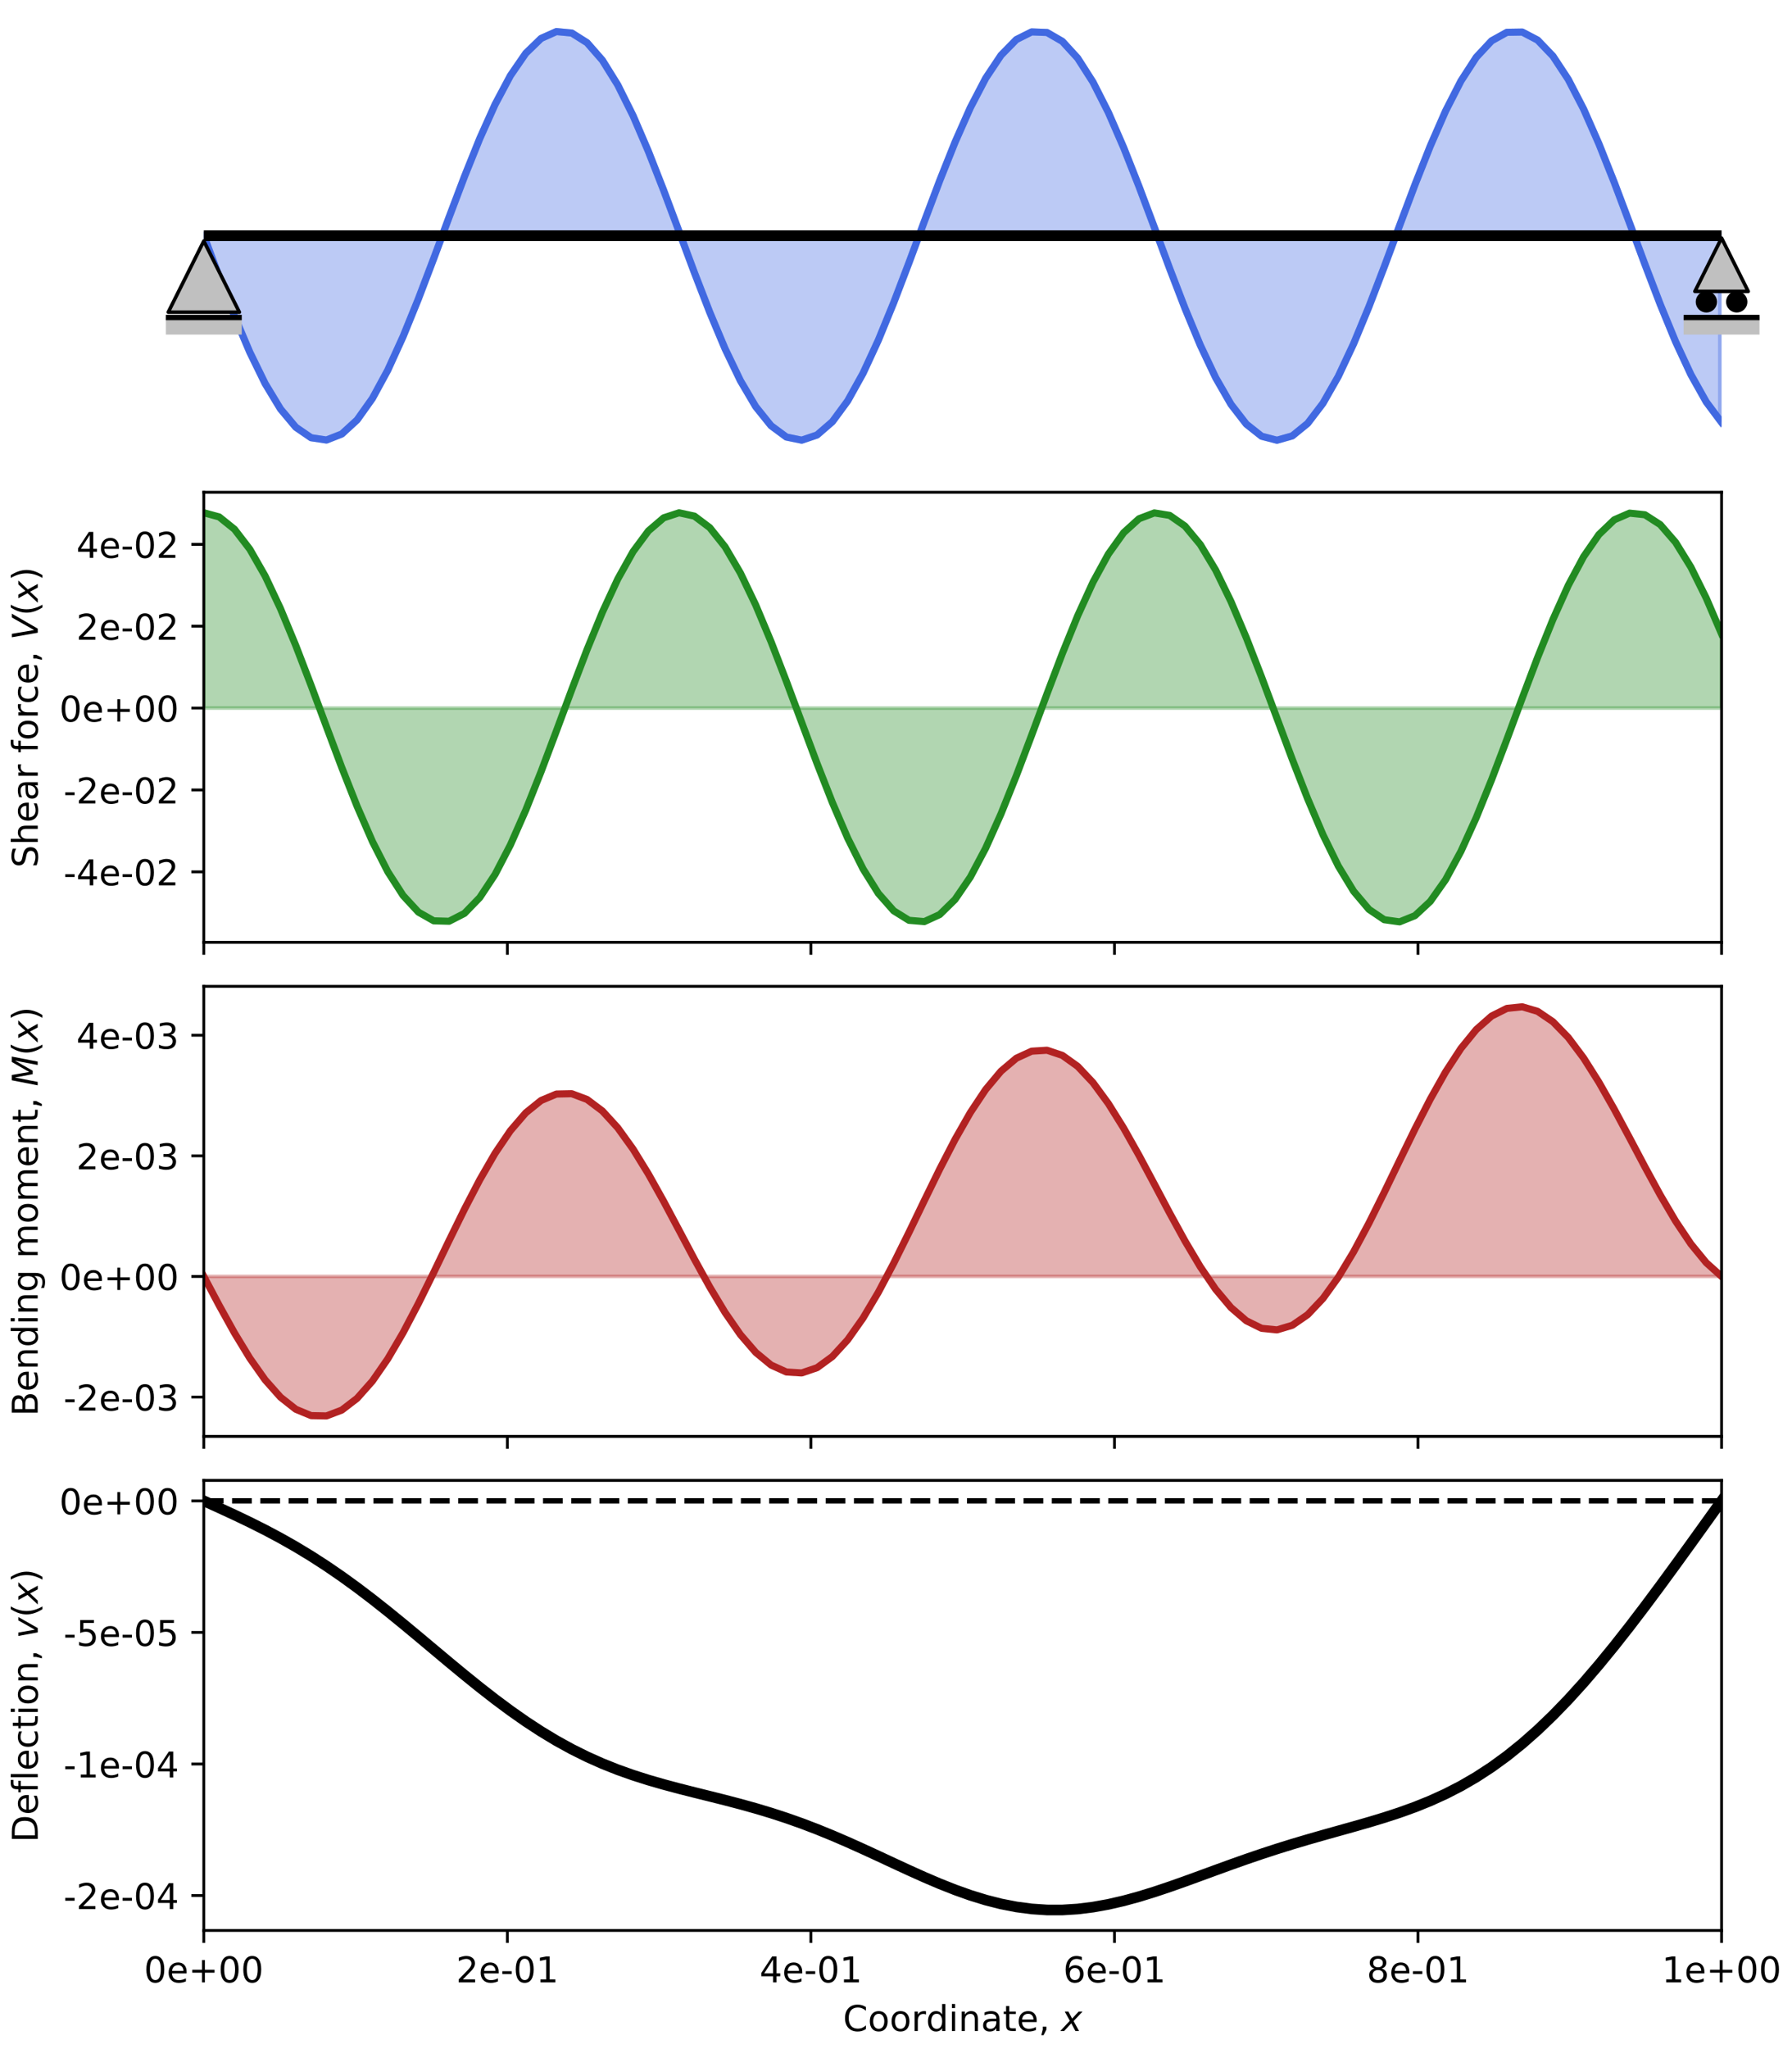 <?xml version="1.0" encoding="utf-8" standalone="no"?>
<!DOCTYPE svg PUBLIC "-//W3C//DTD SVG 1.1//EN"
  "http://www.w3.org/Graphics/SVG/1.1/DTD/svg11.dtd">
<!-- Created with matplotlib (https://matplotlib.org/) -->
<svg height="576pt" version="1.1" viewBox="0 0 504 576" width="504pt" xmlns="http://www.w3.org/2000/svg" xmlns:xlink="http://www.w3.org/1999/xlink">
 <defs>
  <style type="text/css">
*{stroke-linecap:butt;stroke-linejoin:round;}
  </style>
 </defs>
 <g id="figure_1">
  <g id="patch_1">
   <path d="M 0 576 
L 504 576 
L 504 0 
L 0 0 
z
" style="fill:#ffffff;"/>
  </g>
  <g id="axes_1">
   <g id="PolyCollection_1">
    <defs>
     <path d="M 57.321 -509.75 
L 57.321 -509.75 
L 61.632 -498.212 
L 65.944 -487.144 
L 70.256 -476.995 
L 74.568 -468.179 
L 78.88 -461.053 
L 83.191 -455.908 
L 87.503 -452.953 
L 91.815 -452.308 
L 96.127 -453.999 
L 100.439 -457.958 
L 104.75 -464.024 
L 109.062 -471.949 
L 113.374 -481.412 
L 117.686 -492.027 
L 121.998 -503.363 
L 126.309 -514.959 
L 130.621 -526.343 
L 134.933 -537.053 
L 139.245 -546.651 
L 143.557 -554.749 
L 147.869 -561.016 
L 152.18 -565.198 
L 156.492 -567.125 
L 160.804 -566.719 
L 165.116 -563.995 
L 169.428 -559.064 
L 173.739 -552.128 
L 178.051 -543.469 
L 182.363 -533.437 
L 186.675 -522.443 
L 190.987 -510.932 
L 195.298 -499.373 
L 199.61 -488.236 
L 203.922 -477.974 
L 208.234 -469.004 
L 212.546 -461.692 
L 216.857 -456.334 
L 221.169 -453.149 
L 225.481 -452.266 
L 229.793 -453.722 
L 234.105 -457.456 
L 238.417 -463.317 
L 242.728 -471.066 
L 247.04 -480.389 
L 251.352 -490.907 
L 255.664 -502.19 
L 259.976 -513.781 
L 264.287 -525.208 
L 268.599 -536.007 
L 272.911 -545.737 
L 277.223 -554.003 
L 281.535 -560.47 
L 285.846 -564.874 
L 290.158 -567.035 
L 294.47 -566.867 
L 298.782 -564.375 
L 303.094 -559.662 
L 307.405 -552.918 
L 311.717 -544.419 
L 316.029 -534.509 
L 320.341 -523.593 
L 324.653 -512.113 
L 328.964 -500.537 
L 333.276 -489.336 
L 337.588 -478.966 
L 341.9 -469.847 
L 346.212 -462.351 
L 350.524 -456.783 
L 354.835 -453.37 
L 359.147 -452.249 
L 363.459 -453.468 
L 367.771 -456.975 
L 372.083 -462.629 
L 376.394 -470.2 
L 380.706 -479.379 
L 385.018 -489.794 
L 389.33 -501.02 
L 393.642 -512.601 
L 397.953 -524.066 
L 402.265 -534.949 
L 406.577 -544.807 
L 410.889 -553.239 
L 415.201 -559.903 
L 419.512 -564.526 
L 423.824 -566.921 
L 428.136 -566.991 
L 432.448 -564.733 
L 436.76 -560.238 
L 441.072 -553.69 
L 445.383 -545.355 
L 449.695 -535.571 
L 454.007 -524.737 
L 458.319 -513.294 
L 462.631 -501.706 
L 466.942 -490.446 
L 471.254 -479.97 
L 475.566 -470.706 
L 479.878 -463.03 
L 484.19 -457.255 
L 484.19 -509.75 
L 484.19 -509.75 
L 479.878 -509.75 
L 475.566 -509.75 
L 471.254 -509.75 
L 466.942 -509.75 
L 462.631 -509.75 
L 458.319 -509.75 
L 454.007 -509.75 
L 449.695 -509.75 
L 445.383 -509.75 
L 441.072 -509.75 
L 436.76 -509.75 
L 432.448 -509.75 
L 428.136 -509.75 
L 423.824 -509.75 
L 419.512 -509.75 
L 415.201 -509.75 
L 410.889 -509.75 
L 406.577 -509.75 
L 402.265 -509.75 
L 397.953 -509.75 
L 393.642 -509.75 
L 389.33 -509.75 
L 385.018 -509.75 
L 380.706 -509.75 
L 376.394 -509.75 
L 372.083 -509.75 
L 367.771 -509.75 
L 363.459 -509.75 
L 359.147 -509.75 
L 354.835 -509.75 
L 350.524 -509.75 
L 346.212 -509.75 
L 341.9 -509.75 
L 337.588 -509.75 
L 333.276 -509.75 
L 328.964 -509.75 
L 324.653 -509.75 
L 320.341 -509.75 
L 316.029 -509.75 
L 311.717 -509.75 
L 307.405 -509.75 
L 303.094 -509.75 
L 298.782 -509.75 
L 294.47 -509.75 
L 290.158 -509.75 
L 285.846 -509.75 
L 281.535 -509.75 
L 277.223 -509.75 
L 272.911 -509.75 
L 268.599 -509.75 
L 264.287 -509.75 
L 259.976 -509.75 
L 255.664 -509.75 
L 251.352 -509.75 
L 247.04 -509.75 
L 242.728 -509.75 
L 238.417 -509.75 
L 234.105 -509.75 
L 229.793 -509.75 
L 225.481 -509.75 
L 221.169 -509.75 
L 216.857 -509.75 
L 212.546 -509.75 
L 208.234 -509.75 
L 203.922 -509.75 
L 199.61 -509.75 
L 195.298 -509.75 
L 190.987 -509.75 
L 186.675 -509.75 
L 182.363 -509.75 
L 178.051 -509.75 
L 173.739 -509.75 
L 169.428 -509.75 
L 165.116 -509.75 
L 160.804 -509.75 
L 156.492 -509.75 
L 152.18 -509.75 
L 147.869 -509.75 
L 143.557 -509.75 
L 139.245 -509.75 
L 134.933 -509.75 
L 130.621 -509.75 
L 126.309 -509.75 
L 121.998 -509.75 
L 117.686 -509.75 
L 113.374 -509.75 
L 109.062 -509.75 
L 104.75 -509.75 
L 100.439 -509.75 
L 96.127 -509.75 
L 91.815 -509.75 
L 87.503 -509.75 
L 83.191 -509.75 
L 78.88 -509.75 
L 74.568 -509.75 
L 70.256 -509.75 
L 65.944 -509.75 
L 61.632 -509.75 
L 57.321 -509.75 
z
" id="m88af6a8ce7" style="stroke:#4169e1;stroke-opacity:0.35;stroke-width:2;"/>
    </defs>
    <g clip-path="url(#pd0373dd9a1)">
     <use style="fill:#4169e1;fill-opacity:0.35;stroke:#4169e1;stroke-opacity:0.35;stroke-width:2;" x="0" xlink:href="#m88af6a8ce7" y="576"/>
    </g>
   </g>
   <g id="line2d_1">
    <path clip-path="url(#pd0373dd9a1)" d="M 57.321 66.25 
L 61.632 77.788 
L 65.944 88.856 
L 70.256 99.005 
L 74.568 107.821 
L 78.88 114.947 
L 83.191 120.092 
L 87.503 123.047 
L 91.815 123.692 
L 96.127 122.001 
L 100.439 118.042 
L 104.75 111.976 
L 109.062 104.051 
L 113.374 94.588 
L 117.686 83.973 
L 121.998 72.637 
L 126.309 61.041 
L 130.621 49.657 
L 134.933 38.947 
L 139.245 29.349 
L 143.557 21.251 
L 147.869 14.984 
L 152.18 10.802 
L 156.492 8.875 
L 160.804 9.281 
L 165.116 12.005 
L 169.428 16.936 
L 173.739 23.872 
L 178.051 32.531 
L 182.363 42.563 
L 186.675 53.557 
L 190.987 65.068 
L 195.298 76.627 
L 199.61 87.764 
L 203.922 98.026 
L 208.234 106.996 
L 212.546 114.308 
L 216.857 119.666 
L 221.169 122.851 
L 225.481 123.734 
L 229.793 122.278 
L 234.105 118.544 
L 238.417 112.683 
L 242.728 104.934 
L 247.04 95.611 
L 251.352 85.093 
L 255.664 73.81 
L 259.976 62.219 
L 264.287 50.792 
L 268.599 39.993 
L 272.911 30.263 
L 277.223 21.997 
L 281.535 15.53 
L 285.846 11.126 
L 290.158 8.965 
L 294.47 9.133 
L 298.782 11.625 
L 303.094 16.338 
L 307.405 23.082 
L 311.717 31.581 
L 316.029 41.491 
L 320.341 52.407 
L 324.653 63.887 
L 328.964 75.463 
L 333.276 86.664 
L 337.588 97.034 
L 341.9 106.153 
L 346.212 113.649 
L 350.524 119.217 
L 354.835 122.63 
L 359.147 123.751 
L 363.459 122.532 
L 367.771 119.025 
L 372.083 113.371 
L 376.394 105.8 
L 380.706 96.621 
L 385.018 86.206 
L 389.33 74.98 
L 393.642 63.399 
L 397.953 51.934 
L 402.265 41.051 
L 406.577 31.193 
L 410.889 22.761 
L 415.201 16.097 
L 419.512 11.474 
L 423.824 9.079 
L 428.136 9.009 
L 432.448 11.267 
L 436.76 15.762 
L 441.072 22.31 
L 445.383 30.645 
L 449.695 40.429 
L 454.007 51.263 
L 458.319 62.706 
L 462.631 74.294 
L 466.942 85.554 
L 471.254 96.03 
L 475.566 105.294 
L 479.878 112.97 
L 484.19 118.745 
" style="fill:none;stroke:#4169e1;stroke-linecap:square;stroke-width:2;"/>
   </g>
   <g id="line2d_2">
    <path clip-path="url(#pd0373dd9a1)" d="M 57.321 66.25 
L 484.19 66.25 
" style="fill:none;stroke:#000000;stroke-linecap:square;stroke-width:3;"/>
   </g>
   <g id="line2d_3">
    <path d="M 57.321 77.751 
" style="fill:none;stroke:#1f77b4;stroke-linecap:square;stroke-width:1.5;"/>
    <defs>
     <path d="M 0 -10 
L -10 10 
L 10 10 
z
" id="mc3b844cc53" style="stroke:#000000;stroke-linejoin:miter;"/>
    </defs>
    <g>
     <use style="fill:#c0c0c0;stroke:#000000;stroke-linejoin:miter;" x="57.321" xlink:href="#mc3b844cc53" y="77.751"/>
    </g>
   </g>
   <g id="line2d_4">
    <path d="M 46.649 91.551 
L 67.992 91.551 
" style="fill:none;stroke:#c0c0c0;stroke-width:5;"/>
   </g>
   <g id="line2d_5">
    <path d="M 46.649 89.251 
L 67.992 89.251 
" style="fill:none;stroke:#000000;stroke-width:1.5;"/>
   </g>
   <g id="line2d_6">
    <path d="M 484.19 74.412 
" style="fill:none;stroke:#ff7f0e;stroke-linecap:square;stroke-width:1.5;"/>
    <defs>
     <path d="M 0 -7.5 
L -7.5 7.5 
L 7.5 7.5 
z
" id="m747642822c" style="stroke:#000000;stroke-linejoin:miter;"/>
    </defs>
    <g>
     <use style="fill:#c0c0c0;stroke:#000000;stroke-linejoin:miter;" x="484.19" xlink:href="#m747642822c" y="74.412"/>
    </g>
   </g>
   <g id="line2d_7">
    <path d="M 488.458 84.853 
" style="fill:none;stroke:#2ca02c;stroke-linecap:square;stroke-width:1.5;"/>
    <defs>
     <path d="M 0 3 
C 0.796 3 1.559 2.684 2.121 2.121 
C 2.684 1.559 3 0.796 3 0 
C 3 -0.796 2.684 -1.559 2.121 -2.121 
C 1.559 -2.684 0.796 -3 0 -3 
C -0.796 -3 -1.559 -2.684 -2.121 -2.121 
C -2.684 -1.559 -3 -0.796 -3 0 
C -3 0.796 -2.684 1.559 -2.121 2.121 
C -1.559 2.684 -0.796 3 0 3 
z
" id="m16203a97fd"/>
    </defs>
    <g>
     <use x="488.458" xlink:href="#m16203a97fd" y="84.853"/>
    </g>
   </g>
   <g id="line2d_8">
    <path d="M 479.921 84.853 
" style="fill:none;stroke:#d62728;stroke-linecap:square;stroke-width:1.5;"/>
    <g>
     <use x="479.921" xlink:href="#m16203a97fd" y="84.853"/>
    </g>
   </g>
   <g id="line2d_9">
    <path d="M 473.518 91.551 
L 494.861 91.551 
" style="fill:none;stroke:#c0c0c0;stroke-width:5;"/>
   </g>
   <g id="line2d_10">
    <path d="M 473.518 89.251 
L 494.861 89.251 
" style="fill:none;stroke:#000000;stroke-width:1.5;"/>
   </g>
  </g>
  <g id="axes_2">
   <g id="patch_2">
    <path d="M 57.321 264.882 
L 484.19 264.882 
L 484.19 138.381 
L 57.321 138.381 
z
" style="fill:#ffffff;"/>
   </g>
   <g id="PolyCollection_2">
    <defs>
     <path d="M 57.321 -376.96 
L 57.321 -431.869 
L 61.632 -430.699 
L 65.944 -427.236 
L 70.256 -421.622 
L 74.568 -414.084 
L 78.88 -404.929 
L 83.191 -394.53 
L 87.503 -383.31 
L 91.815 -371.724 
L 96.127 -360.244 
L 100.439 -349.338 
L 104.75 -339.448 
L 109.062 -330.977 
L 113.374 -324.27 
L 117.686 -319.599 
L 121.998 -317.154 
L 126.309 -317.034 
L 130.621 -319.246 
L 134.933 -323.697 
L 139.245 -330.209 
L 143.557 -338.515 
L 147.869 -348.278 
L 152.18 -359.101 
L 156.492 -370.543 
L 160.804 -382.139 
L 165.116 -393.418 
L 169.428 -403.921 
L 173.739 -413.22 
L 178.051 -420.938 
L 182.363 -426.76 
L 186.675 -430.449 
L 190.987 -431.857 
L 195.298 -430.924 
L 199.61 -427.69 
L 203.922 -422.285 
L 208.234 -414.931 
L 212.546 -405.924 
L 216.857 -395.633 
L 221.169 -384.476 
L 225.481 -372.906 
L 229.793 -361.394 
L 234.105 -350.409 
L 238.417 -340.396 
L 242.728 -331.764 
L 247.04 -324.863 
L 251.352 -319.975 
L 255.664 -317.297 
L 259.976 -316.939 
L 264.287 -318.916 
L 268.599 -323.146 
L 272.911 -329.459 
L 277.223 -337.597 
L 281.535 -347.229 
L 285.846 -357.963 
L 290.158 -369.364 
L 294.47 -380.966 
L 298.782 -392.298 
L 303.094 -402.9 
L 307.405 -412.34 
L 311.717 -420.234 
L 316.029 -426.262 
L 320.341 -430.177 
L 324.653 -431.82 
L 328.964 -431.126 
L 333.276 -428.121 
L 337.588 -422.929 
L 341.9 -415.76 
L 346.212 -406.906 
L 350.524 -396.728 
L 354.835 -385.638 
L 359.147 -374.089 
L 363.459 -362.549 
L 367.771 -351.489 
L 372.083 -341.358 
L 376.394 -332.569 
L 380.706 -325.478 
L 385.018 -320.374 
L 389.33 -317.465 
L 393.642 -316.868 
L 397.953 -318.61 
L 402.265 -322.617 
L 406.577 -328.728 
L 410.889 -336.694 
L 415.201 -346.191 
L 419.512 -356.833 
L 423.824 -368.186 
L 428.136 -379.79 
L 432.448 -391.171 
L 436.76 -401.868 
L 441.072 -411.444 
L 445.383 -419.512 
L 449.695 -425.741 
L 454.007 -429.88 
L 458.319 -431.759 
L 462.631 -431.303 
L 466.942 -428.53 
L 471.254 -423.552 
L 475.566 -416.572 
L 479.878 -407.874 
L 484.19 -397.812 
L 484.19 -376.96 
L 484.19 -376.96 
L 479.878 -376.96 
L 475.566 -376.96 
L 471.254 -376.96 
L 466.942 -376.96 
L 462.631 -376.96 
L 458.319 -376.96 
L 454.007 -376.96 
L 449.695 -376.96 
L 445.383 -376.96 
L 441.072 -376.96 
L 436.76 -376.96 
L 432.448 -376.96 
L 428.136 -376.96 
L 423.824 -376.96 
L 419.512 -376.96 
L 415.201 -376.96 
L 410.889 -376.96 
L 406.577 -376.96 
L 402.265 -376.96 
L 397.953 -376.96 
L 393.642 -376.96 
L 389.33 -376.96 
L 385.018 -376.96 
L 380.706 -376.96 
L 376.394 -376.96 
L 372.083 -376.96 
L 367.771 -376.96 
L 363.459 -376.96 
L 359.147 -376.96 
L 354.835 -376.96 
L 350.524 -376.96 
L 346.212 -376.96 
L 341.9 -376.96 
L 337.588 -376.96 
L 333.276 -376.96 
L 328.964 -376.96 
L 324.653 -376.96 
L 320.341 -376.96 
L 316.029 -376.96 
L 311.717 -376.96 
L 307.405 -376.96 
L 303.094 -376.96 
L 298.782 -376.96 
L 294.47 -376.96 
L 290.158 -376.96 
L 285.846 -376.96 
L 281.535 -376.96 
L 277.223 -376.96 
L 272.911 -376.96 
L 268.599 -376.96 
L 264.287 -376.96 
L 259.976 -376.96 
L 255.664 -376.96 
L 251.352 -376.96 
L 247.04 -376.96 
L 242.728 -376.96 
L 238.417 -376.96 
L 234.105 -376.96 
L 229.793 -376.96 
L 225.481 -376.96 
L 221.169 -376.96 
L 216.857 -376.96 
L 212.546 -376.96 
L 208.234 -376.96 
L 203.922 -376.96 
L 199.61 -376.96 
L 195.298 -376.96 
L 190.987 -376.96 
L 186.675 -376.96 
L 182.363 -376.96 
L 178.051 -376.96 
L 173.739 -376.96 
L 169.428 -376.96 
L 165.116 -376.96 
L 160.804 -376.96 
L 156.492 -376.96 
L 152.18 -376.96 
L 147.869 -376.96 
L 143.557 -376.96 
L 139.245 -376.96 
L 134.933 -376.96 
L 130.621 -376.96 
L 126.309 -376.96 
L 121.998 -376.96 
L 117.686 -376.96 
L 113.374 -376.96 
L 109.062 -376.96 
L 104.75 -376.96 
L 100.439 -376.96 
L 96.127 -376.96 
L 91.815 -376.96 
L 87.503 -376.96 
L 83.191 -376.96 
L 78.88 -376.96 
L 74.568 -376.96 
L 70.256 -376.96 
L 65.944 -376.96 
L 61.632 -376.96 
L 57.321 -376.96 
z
" id="mb8101eb6d0" style="stroke:#228b22;stroke-opacity:0.35;"/>
    </defs>
    <g clip-path="url(#pac12c00d3c)">
     <use style="fill:#228b22;fill-opacity:0.35;stroke:#228b22;stroke-opacity:0.35;" x="0" xlink:href="#mb8101eb6d0" y="576"/>
    </g>
   </g>
   <g id="matplotlib.axis_1">
    <g id="xtick_1">
     <g id="line2d_11">
      <defs>
       <path d="M 0 0 
L 0 3.5 
" id="m52559244ef" style="stroke:#000000;stroke-width:0.8;"/>
      </defs>
      <g>
       <use style="stroke:#000000;stroke-width:0.8;" x="57.321" xlink:href="#m52559244ef" y="264.882"/>
      </g>
     </g>
    </g>
    <g id="xtick_2">
     <g id="line2d_12">
      <g>
       <use style="stroke:#000000;stroke-width:0.8;" x="142.694" xlink:href="#m52559244ef" y="264.882"/>
      </g>
     </g>
    </g>
    <g id="xtick_3">
     <g id="line2d_13">
      <g>
       <use style="stroke:#000000;stroke-width:0.8;" x="228.068" xlink:href="#m52559244ef" y="264.882"/>
      </g>
     </g>
    </g>
    <g id="xtick_4">
     <g id="line2d_14">
      <g>
       <use style="stroke:#000000;stroke-width:0.8;" x="313.442" xlink:href="#m52559244ef" y="264.882"/>
      </g>
     </g>
    </g>
    <g id="xtick_5">
     <g id="line2d_15">
      <g>
       <use style="stroke:#000000;stroke-width:0.8;" x="398.816" xlink:href="#m52559244ef" y="264.882"/>
      </g>
     </g>
    </g>
    <g id="xtick_6">
     <g id="line2d_16">
      <g>
       <use style="stroke:#000000;stroke-width:0.8;" x="484.19" xlink:href="#m52559244ef" y="264.882"/>
      </g>
     </g>
    </g>
   </g>
   <g id="matplotlib.axis_2">
    <g id="ytick_1">
     <g id="line2d_17">
      <defs>
       <path d="M 0 0 
L -3.5 0 
" id="m31429c0ffe" style="stroke:#000000;stroke-width:0.8;"/>
      </defs>
      <g>
       <use style="stroke:#000000;stroke-width:0.8;" x="57.321" xlink:href="#m31429c0ffe" y="245.069"/>
      </g>
     </g>
     <g id="text_1">
      <!-- -4e-02 -->
      <defs>
       <path d="M 4.891 31.391 
L 31.203 31.391 
L 31.203 23.391 
L 4.891 23.391 
z
" id="DejaVuSans-45"/>
       <path d="M 37.797 64.312 
L 12.891 25.391 
L 37.797 25.391 
z
M 35.203 72.906 
L 47.609 72.906 
L 47.609 25.391 
L 58.016 25.391 
L 58.016 17.188 
L 47.609 17.188 
L 47.609 0 
L 37.797 0 
L 37.797 17.188 
L 4.891 17.188 
L 4.891 26.703 
z
" id="DejaVuSans-52"/>
       <path d="M 56.203 29.594 
L 56.203 25.203 
L 14.891 25.203 
Q 15.484 15.922 20.484 11.062 
Q 25.484 6.203 34.422 6.203 
Q 39.594 6.203 44.453 7.469 
Q 49.312 8.734 54.109 11.281 
L 54.109 2.781 
Q 49.266 0.734 44.188 -0.344 
Q 39.109 -1.422 33.891 -1.422 
Q 20.797 -1.422 13.156 6.188 
Q 5.516 13.812 5.516 26.812 
Q 5.516 40.234 12.766 48.109 
Q 20.016 56 32.328 56 
Q 43.359 56 49.781 48.891 
Q 56.203 41.797 56.203 29.594 
z
M 47.219 32.234 
Q 47.125 39.594 43.094 43.984 
Q 39.062 48.391 32.422 48.391 
Q 24.906 48.391 20.391 44.141 
Q 15.875 39.891 15.188 32.172 
z
" id="DejaVuSans-101"/>
       <path d="M 31.781 66.406 
Q 24.172 66.406 20.328 58.906 
Q 16.5 51.422 16.5 36.375 
Q 16.5 21.391 20.328 13.891 
Q 24.172 6.391 31.781 6.391 
Q 39.453 6.391 43.281 13.891 
Q 47.125 21.391 47.125 36.375 
Q 47.125 51.422 43.281 58.906 
Q 39.453 66.406 31.781 66.406 
z
M 31.781 74.219 
Q 44.047 74.219 50.516 64.516 
Q 56.984 54.828 56.984 36.375 
Q 56.984 17.969 50.516 8.266 
Q 44.047 -1.422 31.781 -1.422 
Q 19.531 -1.422 13.062 8.266 
Q 6.594 17.969 6.594 36.375 
Q 6.594 54.828 13.062 64.516 
Q 19.531 74.219 31.781 74.219 
z
" id="DejaVuSans-48"/>
       <path d="M 19.188 8.297 
L 53.609 8.297 
L 53.609 0 
L 7.328 0 
L 7.328 8.297 
Q 12.938 14.109 22.625 23.891 
Q 32.328 33.688 34.812 36.531 
Q 39.547 41.844 41.422 45.531 
Q 43.312 49.219 43.312 52.781 
Q 43.312 58.594 39.234 62.25 
Q 35.156 65.922 28.609 65.922 
Q 23.969 65.922 18.812 64.312 
Q 13.672 62.703 7.812 59.422 
L 7.812 69.391 
Q 13.766 71.781 18.938 73 
Q 24.125 74.219 28.422 74.219 
Q 39.75 74.219 46.484 68.547 
Q 53.219 62.891 53.219 53.422 
Q 53.219 48.922 51.531 44.891 
Q 49.859 40.875 45.406 35.406 
Q 44.188 33.984 37.641 27.219 
Q 31.109 20.453 19.188 8.297 
z
" id="DejaVuSans-50"/>
      </defs>
      <g transform="translate(17.864 248.868)scale(0.1 -0.1)">
       <use xlink:href="#DejaVuSans-45"/>
       <use x="36.084" xlink:href="#DejaVuSans-52"/>
       <use x="99.707" xlink:href="#DejaVuSans-101"/>
       <use x="161.23" xlink:href="#DejaVuSans-45"/>
       <use x="197.314" xlink:href="#DejaVuSans-48"/>
       <use x="260.938" xlink:href="#DejaVuSans-50"/>
      </g>
     </g>
    </g>
    <g id="ytick_2">
     <g id="line2d_18">
      <g>
       <use style="stroke:#000000;stroke-width:0.8;" x="57.321" xlink:href="#m31429c0ffe" y="222.055"/>
      </g>
     </g>
     <g id="text_2">
      <!-- -2e-02 -->
      <g transform="translate(17.864 225.854)scale(0.1 -0.1)">
       <use xlink:href="#DejaVuSans-45"/>
       <use x="36.084" xlink:href="#DejaVuSans-50"/>
       <use x="99.707" xlink:href="#DejaVuSans-101"/>
       <use x="161.23" xlink:href="#DejaVuSans-45"/>
       <use x="197.314" xlink:href="#DejaVuSans-48"/>
       <use x="260.938" xlink:href="#DejaVuSans-50"/>
      </g>
     </g>
    </g>
    <g id="ytick_3">
     <g id="line2d_19">
      <g>
       <use style="stroke:#000000;stroke-width:0.8;" x="57.321" xlink:href="#m31429c0ffe" y="199.04"/>
      </g>
     </g>
     <g id="text_3">
      <!-- 0e+00 -->
      <defs>
       <path d="M 46 62.703 
L 46 35.5 
L 73.188 35.5 
L 73.188 27.203 
L 46 27.203 
L 46 0 
L 37.797 0 
L 37.797 27.203 
L 10.594 27.203 
L 10.594 35.5 
L 37.797 35.5 
L 37.797 62.703 
z
" id="DejaVuSans-43"/>
      </defs>
      <g transform="translate(16.7 202.84)scale(0.1 -0.1)">
       <use xlink:href="#DejaVuSans-48"/>
       <use x="63.623" xlink:href="#DejaVuSans-101"/>
       <use x="125.146" xlink:href="#DejaVuSans-43"/>
       <use x="208.936" xlink:href="#DejaVuSans-48"/>
       <use x="272.559" xlink:href="#DejaVuSans-48"/>
      </g>
     </g>
    </g>
    <g id="ytick_4">
     <g id="line2d_20">
      <g>
       <use style="stroke:#000000;stroke-width:0.8;" x="57.321" xlink:href="#m31429c0ffe" y="176.026"/>
      </g>
     </g>
     <g id="text_4">
      <!-- 2e-02 -->
      <g transform="translate(21.472 179.825)scale(0.1 -0.1)">
       <use xlink:href="#DejaVuSans-50"/>
       <use x="63.623" xlink:href="#DejaVuSans-101"/>
       <use x="125.146" xlink:href="#DejaVuSans-45"/>
       <use x="161.23" xlink:href="#DejaVuSans-48"/>
       <use x="224.854" xlink:href="#DejaVuSans-50"/>
      </g>
     </g>
    </g>
    <g id="ytick_5">
     <g id="line2d_21">
      <g>
       <use style="stroke:#000000;stroke-width:0.8;" x="57.321" xlink:href="#m31429c0ffe" y="153.012"/>
      </g>
     </g>
     <g id="text_5">
      <!-- 4e-02 -->
      <g transform="translate(21.472 156.811)scale(0.1 -0.1)">
       <use xlink:href="#DejaVuSans-52"/>
       <use x="63.623" xlink:href="#DejaVuSans-101"/>
       <use x="125.146" xlink:href="#DejaVuSans-45"/>
       <use x="161.23" xlink:href="#DejaVuSans-48"/>
       <use x="224.854" xlink:href="#DejaVuSans-50"/>
      </g>
     </g>
    </g>
    <g id="text_6">
     <!-- Shear force, $V(x)$ -->
     <defs>
      <path d="M 53.516 70.516 
L 53.516 60.891 
Q 47.906 63.578 42.922 64.891 
Q 37.938 66.219 33.297 66.219 
Q 25.25 66.219 20.875 63.094 
Q 16.5 59.969 16.5 54.203 
Q 16.5 49.359 19.406 46.891 
Q 22.312 44.438 30.422 42.922 
L 36.375 41.703 
Q 47.406 39.594 52.656 34.297 
Q 57.906 29 57.906 20.125 
Q 57.906 9.516 50.797 4.047 
Q 43.703 -1.422 29.984 -1.422 
Q 24.812 -1.422 18.969 -0.25 
Q 13.141 0.922 6.891 3.219 
L 6.891 13.375 
Q 12.891 10.016 18.656 8.297 
Q 24.422 6.594 29.984 6.594 
Q 38.422 6.594 43.016 9.906 
Q 47.609 13.234 47.609 19.391 
Q 47.609 24.75 44.312 27.781 
Q 41.016 30.812 33.5 32.328 
L 27.484 33.5 
Q 16.453 35.688 11.516 40.375 
Q 6.594 45.062 6.594 53.422 
Q 6.594 63.094 13.406 68.656 
Q 20.219 74.219 32.172 74.219 
Q 37.312 74.219 42.625 73.281 
Q 47.953 72.359 53.516 70.516 
z
" id="DejaVuSans-83"/>
      <path d="M 54.891 33.016 
L 54.891 0 
L 45.906 0 
L 45.906 32.719 
Q 45.906 40.484 42.875 44.328 
Q 39.844 48.188 33.797 48.188 
Q 26.516 48.188 22.312 43.547 
Q 18.109 38.922 18.109 30.906 
L 18.109 0 
L 9.078 0 
L 9.078 75.984 
L 18.109 75.984 
L 18.109 46.188 
Q 21.344 51.125 25.703 53.562 
Q 30.078 56 35.797 56 
Q 45.219 56 50.047 50.172 
Q 54.891 44.344 54.891 33.016 
z
" id="DejaVuSans-104"/>
      <path d="M 34.281 27.484 
Q 23.391 27.484 19.188 25 
Q 14.984 22.516 14.984 16.5 
Q 14.984 11.719 18.141 8.906 
Q 21.297 6.109 26.703 6.109 
Q 34.188 6.109 38.703 11.406 
Q 43.219 16.703 43.219 25.484 
L 43.219 27.484 
z
M 52.203 31.203 
L 52.203 0 
L 43.219 0 
L 43.219 8.297 
Q 40.141 3.328 35.547 0.953 
Q 30.953 -1.422 24.312 -1.422 
Q 15.922 -1.422 10.953 3.297 
Q 6 8.016 6 15.922 
Q 6 25.141 12.172 29.828 
Q 18.359 34.516 30.609 34.516 
L 43.219 34.516 
L 43.219 35.406 
Q 43.219 41.609 39.141 45 
Q 35.062 48.391 27.688 48.391 
Q 23 48.391 18.547 47.266 
Q 14.109 46.141 10.016 43.891 
L 10.016 52.203 
Q 14.938 54.109 19.578 55.047 
Q 24.219 56 28.609 56 
Q 40.484 56 46.344 49.844 
Q 52.203 43.703 52.203 31.203 
z
" id="DejaVuSans-97"/>
      <path d="M 41.109 46.297 
Q 39.594 47.172 37.812 47.578 
Q 36.031 48 33.891 48 
Q 26.266 48 22.188 43.047 
Q 18.109 38.094 18.109 28.812 
L 18.109 0 
L 9.078 0 
L 9.078 54.688 
L 18.109 54.688 
L 18.109 46.188 
Q 20.953 51.172 25.484 53.578 
Q 30.031 56 36.531 56 
Q 37.453 56 38.578 55.875 
Q 39.703 55.766 41.062 55.516 
z
" id="DejaVuSans-114"/>
      <path id="DejaVuSans-32"/>
      <path d="M 37.109 75.984 
L 37.109 68.5 
L 28.516 68.5 
Q 23.688 68.5 21.797 66.547 
Q 19.922 64.594 19.922 59.516 
L 19.922 54.688 
L 34.719 54.688 
L 34.719 47.703 
L 19.922 47.703 
L 19.922 0 
L 10.891 0 
L 10.891 47.703 
L 2.297 47.703 
L 2.297 54.688 
L 10.891 54.688 
L 10.891 58.5 
Q 10.891 67.625 15.141 71.797 
Q 19.391 75.984 28.609 75.984 
z
" id="DejaVuSans-102"/>
      <path d="M 30.609 48.391 
Q 23.391 48.391 19.188 42.75 
Q 14.984 37.109 14.984 27.297 
Q 14.984 17.484 19.156 11.844 
Q 23.344 6.203 30.609 6.203 
Q 37.797 6.203 41.984 11.859 
Q 46.188 17.531 46.188 27.297 
Q 46.188 37.016 41.984 42.703 
Q 37.797 48.391 30.609 48.391 
z
M 30.609 56 
Q 42.328 56 49.016 48.375 
Q 55.719 40.766 55.719 27.297 
Q 55.719 13.875 49.016 6.219 
Q 42.328 -1.422 30.609 -1.422 
Q 18.844 -1.422 12.172 6.219 
Q 5.516 13.875 5.516 27.297 
Q 5.516 40.766 12.172 48.375 
Q 18.844 56 30.609 56 
z
" id="DejaVuSans-111"/>
      <path d="M 48.781 52.594 
L 48.781 44.188 
Q 44.969 46.297 41.141 47.344 
Q 37.312 48.391 33.406 48.391 
Q 24.656 48.391 19.812 42.844 
Q 14.984 37.312 14.984 27.297 
Q 14.984 17.281 19.812 11.734 
Q 24.656 6.203 33.406 6.203 
Q 37.312 6.203 41.141 7.25 
Q 44.969 8.297 48.781 10.406 
L 48.781 2.094 
Q 45.016 0.344 40.984 -0.531 
Q 36.969 -1.422 32.422 -1.422 
Q 20.062 -1.422 12.781 6.344 
Q 5.516 14.109 5.516 27.297 
Q 5.516 40.672 12.859 48.328 
Q 20.219 56 33.016 56 
Q 37.156 56 41.109 55.141 
Q 45.062 54.297 48.781 52.594 
z
" id="DejaVuSans-99"/>
      <path d="M 11.719 12.406 
L 22.016 12.406 
L 22.016 4 
L 14.016 -11.625 
L 7.719 -11.625 
L 11.719 4 
z
" id="DejaVuSans-44"/>
      <path d="M 20.609 0 
L 7.812 72.906 
L 17.484 72.906 
L 28.078 10.203 
L 63.484 72.906 
L 74.219 72.906 
L 32.078 0 
z
" id="DejaVuSans-Oblique-86"/>
      <path d="M 31 75.875 
Q 24.469 64.656 21.281 53.656 
Q 18.109 42.672 18.109 31.391 
Q 18.109 20.125 21.312 9.062 
Q 24.516 -2 31 -13.188 
L 23.188 -13.188 
Q 15.875 -1.703 12.234 9.375 
Q 8.594 20.453 8.594 31.391 
Q 8.594 42.281 12.203 53.312 
Q 15.828 64.359 23.188 75.875 
z
" id="DejaVuSans-40"/>
      <path d="M 60.016 54.688 
L 34.906 27.875 
L 50.297 0 
L 39.984 0 
L 28.422 21.688 
L 8.297 0 
L -2.594 0 
L 24.312 28.812 
L 10.016 54.688 
L 20.312 54.688 
L 30.812 34.906 
L 49.125 54.688 
z
" id="DejaVuSans-Oblique-120"/>
      <path d="M 8.016 75.875 
L 15.828 75.875 
Q 23.141 64.359 26.781 53.312 
Q 30.422 42.281 30.422 31.391 
Q 30.422 20.453 26.781 9.375 
Q 23.141 -1.703 15.828 -13.188 
L 8.016 -13.188 
Q 14.5 -2 17.703 9.062 
Q 20.906 20.125 20.906 31.391 
Q 20.906 42.672 17.703 53.656 
Q 14.5 64.656 8.016 75.875 
z
" id="DejaVuSans-41"/>
     </defs>
     <g transform="translate(10.621 243.931)rotate(-90)scale(0.1 -0.1)">
      <use transform="translate(0 0.016)" xlink:href="#DejaVuSans-83"/>
      <use transform="translate(63.477 0.016)" xlink:href="#DejaVuSans-104"/>
      <use transform="translate(126.855 0.016)" xlink:href="#DejaVuSans-101"/>
      <use transform="translate(188.379 0.016)" xlink:href="#DejaVuSans-97"/>
      <use transform="translate(249.658 0.016)" xlink:href="#DejaVuSans-114"/>
      <use transform="translate(290.771 0.016)" xlink:href="#DejaVuSans-32"/>
      <use transform="translate(322.559 0.016)" xlink:href="#DejaVuSans-102"/>
      <use transform="translate(357.764 0.016)" xlink:href="#DejaVuSans-111"/>
      <use transform="translate(418.945 0.016)" xlink:href="#DejaVuSans-114"/>
      <use transform="translate(460.059 0.016)" xlink:href="#DejaVuSans-99"/>
      <use transform="translate(515.039 0.016)" xlink:href="#DejaVuSans-101"/>
      <use transform="translate(576.562 0.016)" xlink:href="#DejaVuSans-44"/>
      <use transform="translate(608.35 0.016)" xlink:href="#DejaVuSans-32"/>
      <use transform="translate(640.137 0.016)" xlink:href="#DejaVuSans-Oblique-86"/>
      <use transform="translate(708.545 0.016)" xlink:href="#DejaVuSans-40"/>
      <use transform="translate(747.559 0.016)" xlink:href="#DejaVuSans-Oblique-120"/>
      <use transform="translate(806.738 0.016)" xlink:href="#DejaVuSans-41"/>
     </g>
    </g>
   </g>
   <g id="line2d_22">
    <path clip-path="url(#pac12c00d3c)" d="M 57.321 144.131 
L 61.632 145.301 
L 65.944 148.764 
L 70.256 154.378 
L 74.568 161.916 
L 78.88 171.071 
L 83.191 181.47 
L 87.503 192.69 
L 91.815 204.276 
L 96.127 215.756 
L 100.439 226.662 
L 104.75 236.552 
L 109.062 245.023 
L 113.374 251.73 
L 117.686 256.401 
L 121.998 258.846 
L 126.309 258.966 
L 130.621 256.754 
L 134.933 252.303 
L 139.245 245.791 
L 143.557 237.485 
L 147.869 227.722 
L 152.18 216.899 
L 156.492 205.457 
L 160.804 193.861 
L 165.116 182.582 
L 169.428 172.079 
L 173.739 162.78 
L 178.051 155.062 
L 182.363 149.24 
L 186.675 145.551 
L 190.987 144.143 
L 195.298 145.076 
L 199.61 148.31 
L 203.922 153.715 
L 208.234 161.069 
L 212.546 170.076 
L 216.857 180.367 
L 221.169 191.524 
L 225.481 203.094 
L 229.793 214.606 
L 234.105 225.591 
L 238.417 235.604 
L 242.728 244.236 
L 247.04 251.137 
L 251.352 256.025 
L 255.664 258.703 
L 259.976 259.061 
L 264.287 257.084 
L 268.599 252.854 
L 272.911 246.541 
L 277.223 238.403 
L 281.535 228.771 
L 285.846 218.037 
L 290.158 206.636 
L 294.47 195.034 
L 298.782 183.702 
L 303.094 173.1 
L 307.405 163.66 
L 311.717 155.766 
L 316.029 149.738 
L 320.341 145.823 
L 324.653 144.18 
L 328.964 144.874 
L 333.276 147.879 
L 337.588 153.071 
L 341.9 160.24 
L 346.212 169.094 
L 350.524 179.272 
L 354.835 190.362 
L 359.147 201.911 
L 363.459 213.451 
L 367.771 224.511 
L 372.083 234.642 
L 376.394 243.431 
L 380.706 250.522 
L 385.018 255.626 
L 389.33 258.535 
L 393.642 259.132 
L 397.953 257.39 
L 402.265 253.383 
L 406.577 247.272 
L 410.889 239.306 
L 415.201 229.809 
L 419.512 219.167 
L 423.824 207.814 
L 428.136 196.21 
L 432.448 184.829 
L 436.76 174.132 
L 441.072 164.556 
L 445.383 156.488 
L 449.695 150.259 
L 454.007 146.12 
L 458.319 144.241 
L 462.631 144.697 
L 466.942 147.47 
L 471.254 152.448 
L 475.566 159.428 
L 479.878 168.126 
L 484.19 178.188 
" style="fill:none;stroke:#228b22;stroke-linecap:square;stroke-width:2;"/>
   </g>
   <g id="patch_3">
    <path d="M 57.321 264.882 
L 57.321 138.381 
" style="fill:none;stroke:#000000;stroke-linecap:square;stroke-linejoin:miter;stroke-width:0.8;"/>
   </g>
   <g id="patch_4">
    <path d="M 484.19 264.882 
L 484.19 138.381 
" style="fill:none;stroke:#000000;stroke-linecap:square;stroke-linejoin:miter;stroke-width:0.8;"/>
   </g>
   <g id="patch_5">
    <path d="M 57.321 264.882 
L 484.19 264.882 
" style="fill:none;stroke:#000000;stroke-linecap:square;stroke-linejoin:miter;stroke-width:0.8;"/>
   </g>
   <g id="patch_6">
    <path d="M 57.321 138.381 
L 484.19 138.381 
" style="fill:none;stroke:#000000;stroke-linecap:square;stroke-linejoin:miter;stroke-width:0.8;"/>
   </g>
  </g>
  <g id="axes_3">
   <g id="patch_7">
    <path d="M 57.321 403.763 
L 484.19 403.763 
L 484.19 277.262 
L 57.321 277.262 
z
" style="fill:#ffffff;"/>
   </g>
   <g id="PolyCollection_3">
    <defs>
     <path d="M 57.321 -217.194 
L 57.321 -217.194 
L 61.632 -209.082 
L 65.944 -201.316 
L 70.256 -194.227 
L 74.568 -188.121 
L 78.88 -183.26 
L 83.191 -179.859 
L 87.503 -178.072 
L 91.815 -177.987 
L 96.127 -179.625 
L 100.439 -182.933 
L 104.75 -187.794 
L 109.062 -194.026 
L 113.374 -201.39 
L 117.686 -209.604 
L 121.998 -218.35 
L 126.309 -227.287 
L 130.621 -236.067 
L 134.933 -244.35 
L 139.245 -251.815 
L 143.557 -258.174 
L 147.869 -263.183 
L 152.18 -266.656 
L 156.492 -268.467 
L 160.804 -268.558 
L 165.116 -266.942 
L 169.428 -263.699 
L 173.739 -258.978 
L 178.051 -252.987 
L 182.363 -245.985 
L 186.675 -238.273 
L 190.987 -230.18 
L 195.298 -222.052 
L 199.61 -214.235 
L 203.922 -207.063 
L 208.234 -200.843 
L 212.546 -195.845 
L 216.857 -192.288 
L 221.169 -190.331 
L 225.481 -190.071 
L 229.793 -191.534 
L 234.105 -194.677 
L 238.417 -199.387 
L 242.728 -205.489 
L 247.04 -212.751 
L 251.352 -220.893 
L 255.664 -229.599 
L 259.976 -238.533 
L 264.287 -247.345 
L 268.599 -255.694 
L 272.911 -263.256 
L 277.223 -269.739 
L 281.535 -274.895 
L 285.846 -278.532 
L 290.158 -280.515 
L 294.47 -280.782 
L 298.782 -279.336 
L 303.094 -276.254 
L 307.405 -271.674 
L 311.717 -265.801 
L 316.029 -258.889 
L 320.341 -251.235 
L 324.653 -243.165 
L 328.964 -235.025 
L 333.276 -227.161 
L 337.588 -219.908 
L 341.9 -213.579 
L 346.212 -208.445 
L 350.524 -204.733 
L 354.835 -202.608 
L 359.147 -202.173 
L 363.459 -203.462 
L 367.771 -206.437 
L 372.083 -210.995 
L 376.394 -216.965 
L 380.706 -224.121 
L 385.018 -232.187 
L 389.33 -240.851 
L 393.642 -249.777 
L 397.953 -258.618 
L 402.265 -267.029 
L 406.577 -274.685 
L 410.889 -281.29 
L 415.201 -286.591 
L 419.512 -290.389 
L 423.824 -292.546 
L 428.136 -292.988 
L 432.448 -291.714 
L 436.76 -288.793 
L 441.072 -284.358 
L 445.383 -278.605 
L 449.695 -271.786 
L 454.007 -264.192 
L 458.319 -256.15 
L 462.631 -248 
L 466.942 -240.093 
L 471.254 -232.763 
L 475.566 -226.327 
L 479.878 -221.06 
L 484.19 -217.194 
L 484.19 -217.194 
L 484.19 -217.194 
L 479.878 -217.194 
L 475.566 -217.194 
L 471.254 -217.194 
L 466.942 -217.194 
L 462.631 -217.194 
L 458.319 -217.194 
L 454.007 -217.194 
L 449.695 -217.194 
L 445.383 -217.194 
L 441.072 -217.194 
L 436.76 -217.194 
L 432.448 -217.194 
L 428.136 -217.194 
L 423.824 -217.194 
L 419.512 -217.194 
L 415.201 -217.194 
L 410.889 -217.194 
L 406.577 -217.194 
L 402.265 -217.194 
L 397.953 -217.194 
L 393.642 -217.194 
L 389.33 -217.194 
L 385.018 -217.194 
L 380.706 -217.194 
L 376.394 -217.194 
L 372.083 -217.194 
L 367.771 -217.194 
L 363.459 -217.194 
L 359.147 -217.194 
L 354.835 -217.194 
L 350.524 -217.194 
L 346.212 -217.194 
L 341.9 -217.194 
L 337.588 -217.194 
L 333.276 -217.194 
L 328.964 -217.194 
L 324.653 -217.194 
L 320.341 -217.194 
L 316.029 -217.194 
L 311.717 -217.194 
L 307.405 -217.194 
L 303.094 -217.194 
L 298.782 -217.194 
L 294.47 -217.194 
L 290.158 -217.194 
L 285.846 -217.194 
L 281.535 -217.194 
L 277.223 -217.194 
L 272.911 -217.194 
L 268.599 -217.194 
L 264.287 -217.194 
L 259.976 -217.194 
L 255.664 -217.194 
L 251.352 -217.194 
L 247.04 -217.194 
L 242.728 -217.194 
L 238.417 -217.194 
L 234.105 -217.194 
L 229.793 -217.194 
L 225.481 -217.194 
L 221.169 -217.194 
L 216.857 -217.194 
L 212.546 -217.194 
L 208.234 -217.194 
L 203.922 -217.194 
L 199.61 -217.194 
L 195.298 -217.194 
L 190.987 -217.194 
L 186.675 -217.194 
L 182.363 -217.194 
L 178.051 -217.194 
L 173.739 -217.194 
L 169.428 -217.194 
L 165.116 -217.194 
L 160.804 -217.194 
L 156.492 -217.194 
L 152.18 -217.194 
L 147.869 -217.194 
L 143.557 -217.194 
L 139.245 -217.194 
L 134.933 -217.194 
L 130.621 -217.194 
L 126.309 -217.194 
L 121.998 -217.194 
L 117.686 -217.194 
L 113.374 -217.194 
L 109.062 -217.194 
L 104.75 -217.194 
L 100.439 -217.194 
L 96.127 -217.194 
L 91.815 -217.194 
L 87.503 -217.194 
L 83.191 -217.194 
L 78.88 -217.194 
L 74.568 -217.194 
L 70.256 -217.194 
L 65.944 -217.194 
L 61.632 -217.194 
L 57.321 -217.194 
z
" id="m6e1e97a1ca" style="stroke:#b22222;stroke-opacity:0.35;"/>
    </defs>
    <g clip-path="url(#pd73aa68e12)">
     <use style="fill:#b22222;fill-opacity:0.35;stroke:#b22222;stroke-opacity:0.35;" x="0" xlink:href="#m6e1e97a1ca" y="576"/>
    </g>
   </g>
   <g id="matplotlib.axis_3">
    <g id="xtick_7">
     <g id="line2d_23">
      <g>
       <use style="stroke:#000000;stroke-width:0.8;" x="57.321" xlink:href="#m52559244ef" y="403.763"/>
      </g>
     </g>
    </g>
    <g id="xtick_8">
     <g id="line2d_24">
      <g>
       <use style="stroke:#000000;stroke-width:0.8;" x="142.694" xlink:href="#m52559244ef" y="403.763"/>
      </g>
     </g>
    </g>
    <g id="xtick_9">
     <g id="line2d_25">
      <g>
       <use style="stroke:#000000;stroke-width:0.8;" x="228.068" xlink:href="#m52559244ef" y="403.763"/>
      </g>
     </g>
    </g>
    <g id="xtick_10">
     <g id="line2d_26">
      <g>
       <use style="stroke:#000000;stroke-width:0.8;" x="313.442" xlink:href="#m52559244ef" y="403.763"/>
      </g>
     </g>
    </g>
    <g id="xtick_11">
     <g id="line2d_27">
      <g>
       <use style="stroke:#000000;stroke-width:0.8;" x="398.816" xlink:href="#m52559244ef" y="403.763"/>
      </g>
     </g>
    </g>
    <g id="xtick_12">
     <g id="line2d_28">
      <g>
       <use style="stroke:#000000;stroke-width:0.8;" x="484.19" xlink:href="#m52559244ef" y="403.763"/>
      </g>
     </g>
    </g>
   </g>
   <g id="matplotlib.axis_4">
    <g id="ytick_6">
     <g id="line2d_29">
      <g>
       <use style="stroke:#000000;stroke-width:0.8;" x="57.321" xlink:href="#m31429c0ffe" y="392.707"/>
      </g>
     </g>
     <g id="text_7">
      <!-- -2e-03 -->
      <defs>
       <path d="M 40.578 39.312 
Q 47.656 37.797 51.625 33 
Q 55.609 28.219 55.609 21.188 
Q 55.609 10.406 48.188 4.484 
Q 40.766 -1.422 27.094 -1.422 
Q 22.516 -1.422 17.656 -0.516 
Q 12.797 0.391 7.625 2.203 
L 7.625 11.719 
Q 11.719 9.328 16.594 8.109 
Q 21.484 6.891 26.812 6.891 
Q 36.078 6.891 40.938 10.547 
Q 45.797 14.203 45.797 21.188 
Q 45.797 27.641 41.281 31.266 
Q 36.766 34.906 28.719 34.906 
L 20.219 34.906 
L 20.219 43.016 
L 29.109 43.016 
Q 36.375 43.016 40.234 45.922 
Q 44.094 48.828 44.094 54.297 
Q 44.094 59.906 40.109 62.906 
Q 36.141 65.922 28.719 65.922 
Q 24.656 65.922 20.016 65.031 
Q 15.375 64.156 9.812 62.312 
L 9.812 71.094 
Q 15.438 72.656 20.344 73.438 
Q 25.25 74.219 29.594 74.219 
Q 40.828 74.219 47.359 69.109 
Q 53.906 64.016 53.906 55.328 
Q 53.906 49.266 50.438 45.094 
Q 46.969 40.922 40.578 39.312 
z
" id="DejaVuSans-51"/>
      </defs>
      <g transform="translate(17.864 396.506)scale(0.1 -0.1)">
       <use xlink:href="#DejaVuSans-45"/>
       <use x="36.084" xlink:href="#DejaVuSans-50"/>
       <use x="99.707" xlink:href="#DejaVuSans-101"/>
       <use x="161.23" xlink:href="#DejaVuSans-45"/>
       <use x="197.314" xlink:href="#DejaVuSans-48"/>
       <use x="260.938" xlink:href="#DejaVuSans-51"/>
      </g>
     </g>
    </g>
    <g id="ytick_7">
     <g id="line2d_30">
      <g>
       <use style="stroke:#000000;stroke-width:0.8;" x="57.321" xlink:href="#m31429c0ffe" y="358.806"/>
      </g>
     </g>
     <g id="text_8">
      <!-- 0e+00 -->
      <g transform="translate(16.7 362.605)scale(0.1 -0.1)">
       <use xlink:href="#DejaVuSans-48"/>
       <use x="63.623" xlink:href="#DejaVuSans-101"/>
       <use x="125.146" xlink:href="#DejaVuSans-43"/>
       <use x="208.936" xlink:href="#DejaVuSans-48"/>
       <use x="272.559" xlink:href="#DejaVuSans-48"/>
      </g>
     </g>
    </g>
    <g id="ytick_8">
     <g id="line2d_31">
      <g>
       <use style="stroke:#000000;stroke-width:0.8;" x="57.321" xlink:href="#m31429c0ffe" y="324.904"/>
      </g>
     </g>
     <g id="text_9">
      <!-- 2e-03 -->
      <g transform="translate(21.472 328.703)scale(0.1 -0.1)">
       <use xlink:href="#DejaVuSans-50"/>
       <use x="63.623" xlink:href="#DejaVuSans-101"/>
       <use x="125.146" xlink:href="#DejaVuSans-45"/>
       <use x="161.23" xlink:href="#DejaVuSans-48"/>
       <use x="224.854" xlink:href="#DejaVuSans-51"/>
      </g>
     </g>
    </g>
    <g id="ytick_9">
     <g id="line2d_32">
      <g>
       <use style="stroke:#000000;stroke-width:0.8;" x="57.321" xlink:href="#m31429c0ffe" y="291.003"/>
      </g>
     </g>
     <g id="text_10">
      <!-- 4e-03 -->
      <g transform="translate(21.472 294.802)scale(0.1 -0.1)">
       <use xlink:href="#DejaVuSans-52"/>
       <use x="63.623" xlink:href="#DejaVuSans-101"/>
       <use x="125.146" xlink:href="#DejaVuSans-45"/>
       <use x="161.23" xlink:href="#DejaVuSans-48"/>
       <use x="224.854" xlink:href="#DejaVuSans-51"/>
      </g>
     </g>
    </g>
    <g id="text_11">
     <!-- Bending moment, $M(x)$ -->
     <defs>
      <path d="M 19.672 34.812 
L 19.672 8.109 
L 35.5 8.109 
Q 43.453 8.109 47.281 11.406 
Q 51.125 14.703 51.125 21.484 
Q 51.125 28.328 47.281 31.562 
Q 43.453 34.812 35.5 34.812 
z
M 19.672 64.797 
L 19.672 42.828 
L 34.281 42.828 
Q 41.5 42.828 45.031 45.531 
Q 48.578 48.25 48.578 53.812 
Q 48.578 59.328 45.031 62.062 
Q 41.5 64.797 34.281 64.797 
z
M 9.812 72.906 
L 35.016 72.906 
Q 46.297 72.906 52.391 68.219 
Q 58.5 63.531 58.5 54.891 
Q 58.5 48.188 55.375 44.234 
Q 52.25 40.281 46.188 39.312 
Q 53.469 37.75 57.5 32.781 
Q 61.531 27.828 61.531 20.406 
Q 61.531 10.641 54.891 5.312 
Q 48.25 0 35.984 0 
L 9.812 0 
z
" id="DejaVuSans-66"/>
      <path d="M 54.891 33.016 
L 54.891 0 
L 45.906 0 
L 45.906 32.719 
Q 45.906 40.484 42.875 44.328 
Q 39.844 48.188 33.797 48.188 
Q 26.516 48.188 22.312 43.547 
Q 18.109 38.922 18.109 30.906 
L 18.109 0 
L 9.078 0 
L 9.078 54.688 
L 18.109 54.688 
L 18.109 46.188 
Q 21.344 51.125 25.703 53.562 
Q 30.078 56 35.797 56 
Q 45.219 56 50.047 50.172 
Q 54.891 44.344 54.891 33.016 
z
" id="DejaVuSans-110"/>
      <path d="M 45.406 46.391 
L 45.406 75.984 
L 54.391 75.984 
L 54.391 0 
L 45.406 0 
L 45.406 8.203 
Q 42.578 3.328 38.25 0.953 
Q 33.938 -1.422 27.875 -1.422 
Q 17.969 -1.422 11.734 6.484 
Q 5.516 14.406 5.516 27.297 
Q 5.516 40.188 11.734 48.094 
Q 17.969 56 27.875 56 
Q 33.938 56 38.25 53.625 
Q 42.578 51.266 45.406 46.391 
z
M 14.797 27.297 
Q 14.797 17.391 18.875 11.75 
Q 22.953 6.109 30.078 6.109 
Q 37.203 6.109 41.297 11.75 
Q 45.406 17.391 45.406 27.297 
Q 45.406 37.203 41.297 42.844 
Q 37.203 48.484 30.078 48.484 
Q 22.953 48.484 18.875 42.844 
Q 14.797 37.203 14.797 27.297 
z
" id="DejaVuSans-100"/>
      <path d="M 9.422 54.688 
L 18.406 54.688 
L 18.406 0 
L 9.422 0 
z
M 9.422 75.984 
L 18.406 75.984 
L 18.406 64.594 
L 9.422 64.594 
z
" id="DejaVuSans-105"/>
      <path d="M 45.406 27.984 
Q 45.406 37.75 41.375 43.109 
Q 37.359 48.484 30.078 48.484 
Q 22.859 48.484 18.828 43.109 
Q 14.797 37.75 14.797 27.984 
Q 14.797 18.266 18.828 12.891 
Q 22.859 7.516 30.078 7.516 
Q 37.359 7.516 41.375 12.891 
Q 45.406 18.266 45.406 27.984 
z
M 54.391 6.781 
Q 54.391 -7.172 48.188 -13.984 
Q 42 -20.797 29.203 -20.797 
Q 24.469 -20.797 20.266 -20.094 
Q 16.062 -19.391 12.109 -17.922 
L 12.109 -9.188 
Q 16.062 -11.328 19.922 -12.344 
Q 23.781 -13.375 27.781 -13.375 
Q 36.625 -13.375 41.016 -8.766 
Q 45.406 -4.156 45.406 5.172 
L 45.406 9.625 
Q 42.625 4.781 38.281 2.391 
Q 33.938 0 27.875 0 
Q 17.828 0 11.672 7.656 
Q 5.516 15.328 5.516 27.984 
Q 5.516 40.672 11.672 48.328 
Q 17.828 56 27.875 56 
Q 33.938 56 38.281 53.609 
Q 42.625 51.219 45.406 46.391 
L 45.406 54.688 
L 54.391 54.688 
z
" id="DejaVuSans-103"/>
      <path d="M 52 44.188 
Q 55.375 50.25 60.062 53.125 
Q 64.75 56 71.094 56 
Q 79.641 56 84.281 50.016 
Q 88.922 44.047 88.922 33.016 
L 88.922 0 
L 79.891 0 
L 79.891 32.719 
Q 79.891 40.578 77.094 44.375 
Q 74.312 48.188 68.609 48.188 
Q 61.625 48.188 57.562 43.547 
Q 53.516 38.922 53.516 30.906 
L 53.516 0 
L 44.484 0 
L 44.484 32.719 
Q 44.484 40.625 41.703 44.406 
Q 38.922 48.188 33.109 48.188 
Q 26.219 48.188 22.156 43.531 
Q 18.109 38.875 18.109 30.906 
L 18.109 0 
L 9.078 0 
L 9.078 54.688 
L 18.109 54.688 
L 18.109 46.188 
Q 21.188 51.219 25.484 53.609 
Q 29.781 56 35.688 56 
Q 41.656 56 45.828 52.969 
Q 50 49.953 52 44.188 
z
" id="DejaVuSans-109"/>
      <path d="M 18.312 70.219 
L 18.312 54.688 
L 36.812 54.688 
L 36.812 47.703 
L 18.312 47.703 
L 18.312 18.016 
Q 18.312 11.328 20.141 9.422 
Q 21.969 7.516 27.594 7.516 
L 36.812 7.516 
L 36.812 0 
L 27.594 0 
Q 17.188 0 13.234 3.875 
Q 9.281 7.766 9.281 18.016 
L 9.281 47.703 
L 2.688 47.703 
L 2.688 54.688 
L 9.281 54.688 
L 9.281 70.219 
z
" id="DejaVuSans-116"/>
      <path d="M 16.891 72.906 
L 31.688 72.906 
L 40.188 23.781 
L 68.406 72.906 
L 83.594 72.906 
L 69.391 0 
L 59.812 0 
L 72.219 63.922 
L 43.609 14.016 
L 33.984 14.016 
L 24.703 64.109 
L 12.312 0 
L 2.688 0 
z
" id="DejaVuSans-Oblique-77"/>
     </defs>
     <g transform="translate(10.6 398.062)rotate(-90)scale(0.1 -0.1)">
      <use transform="translate(0 0.016)" xlink:href="#DejaVuSans-66"/>
      <use transform="translate(68.604 0.016)" xlink:href="#DejaVuSans-101"/>
      <use transform="translate(130.127 0.016)" xlink:href="#DejaVuSans-110"/>
      <use transform="translate(193.506 0.016)" xlink:href="#DejaVuSans-100"/>
      <use transform="translate(256.982 0.016)" xlink:href="#DejaVuSans-105"/>
      <use transform="translate(284.766 0.016)" xlink:href="#DejaVuSans-110"/>
      <use transform="translate(348.145 0.016)" xlink:href="#DejaVuSans-103"/>
      <use transform="translate(411.621 0.016)" xlink:href="#DejaVuSans-32"/>
      <use transform="translate(443.408 0.016)" xlink:href="#DejaVuSans-109"/>
      <use transform="translate(540.82 0.016)" xlink:href="#DejaVuSans-111"/>
      <use transform="translate(602.002 0.016)" xlink:href="#DejaVuSans-109"/>
      <use transform="translate(699.414 0.016)" xlink:href="#DejaVuSans-101"/>
      <use transform="translate(760.938 0.016)" xlink:href="#DejaVuSans-110"/>
      <use transform="translate(824.316 0.016)" xlink:href="#DejaVuSans-116"/>
      <use transform="translate(863.525 0.016)" xlink:href="#DejaVuSans-44"/>
      <use transform="translate(895.312 0.016)" xlink:href="#DejaVuSans-32"/>
      <use transform="translate(927.1 0.016)" xlink:href="#DejaVuSans-Oblique-77"/>
      <use transform="translate(1013.379 0.016)" xlink:href="#DejaVuSans-40"/>
      <use transform="translate(1052.393 0.016)" xlink:href="#DejaVuSans-Oblique-120"/>
      <use transform="translate(1111.572 0.016)" xlink:href="#DejaVuSans-41"/>
     </g>
    </g>
   </g>
   <g id="line2d_33">
    <path clip-path="url(#pd73aa68e12)" d="M 57.321 358.806 
L 61.632 366.918 
L 65.944 374.684 
L 70.256 381.773 
L 74.568 387.879 
L 78.88 392.74 
L 83.191 396.141 
L 87.503 397.928 
L 91.815 398.013 
L 96.127 396.375 
L 100.439 393.067 
L 104.75 388.206 
L 109.062 381.974 
L 113.374 374.61 
L 117.686 366.396 
L 121.998 357.65 
L 126.309 348.713 
L 130.621 339.933 
L 134.933 331.65 
L 139.245 324.185 
L 143.557 317.826 
L 147.869 312.817 
L 152.18 309.344 
L 156.492 307.533 
L 160.804 307.442 
L 165.116 309.058 
L 169.428 312.301 
L 173.739 317.022 
L 178.051 323.013 
L 182.363 330.015 
L 186.675 337.727 
L 190.987 345.82 
L 195.298 353.948 
L 199.61 361.765 
L 203.922 368.937 
L 208.234 375.157 
L 212.546 380.155 
L 216.857 383.712 
L 221.169 385.669 
L 225.481 385.929 
L 229.793 384.466 
L 234.105 381.323 
L 238.417 376.613 
L 242.728 370.511 
L 247.04 363.249 
L 251.352 355.107 
L 255.664 346.401 
L 259.976 337.467 
L 264.287 328.655 
L 268.599 320.306 
L 272.911 312.744 
L 277.223 306.261 
L 281.535 301.105 
L 285.846 297.468 
L 290.158 295.485 
L 294.47 295.218 
L 298.782 296.664 
L 303.094 299.746 
L 307.405 304.326 
L 311.717 310.199 
L 316.029 317.111 
L 320.341 324.765 
L 324.653 332.835 
L 328.964 340.975 
L 333.276 348.839 
L 337.588 356.092 
L 341.9 362.421 
L 346.212 367.555 
L 350.524 371.267 
L 354.835 373.392 
L 359.147 373.827 
L 363.459 372.538 
L 367.771 369.563 
L 372.083 365.005 
L 376.394 359.035 
L 380.706 351.879 
L 385.018 343.813 
L 389.33 335.149 
L 393.642 326.223 
L 397.953 317.382 
L 402.265 308.971 
L 406.577 301.315 
L 410.889 294.71 
L 415.201 289.409 
L 419.512 285.611 
L 423.824 283.454 
L 428.136 283.012 
L 432.448 284.286 
L 436.76 287.207 
L 441.072 291.642 
L 445.383 297.395 
L 449.695 304.214 
L 454.007 311.808 
L 458.319 319.85 
L 462.631 328 
L 466.942 335.907 
L 471.254 343.237 
L 475.566 349.673 
L 479.878 354.94 
L 484.19 358.806 
" style="fill:none;stroke:#b22222;stroke-linecap:square;stroke-width:2;"/>
   </g>
   <g id="patch_8">
    <path d="M 57.321 403.763 
L 57.321 277.262 
" style="fill:none;stroke:#000000;stroke-linecap:square;stroke-linejoin:miter;stroke-width:0.8;"/>
   </g>
   <g id="patch_9">
    <path d="M 484.19 403.763 
L 484.19 277.262 
" style="fill:none;stroke:#000000;stroke-linecap:square;stroke-linejoin:miter;stroke-width:0.8;"/>
   </g>
   <g id="patch_10">
    <path d="M 57.321 403.763 
L 484.19 403.763 
" style="fill:none;stroke:#000000;stroke-linecap:square;stroke-linejoin:miter;stroke-width:0.8;"/>
   </g>
   <g id="patch_11">
    <path d="M 57.321 277.262 
L 484.19 277.262 
" style="fill:none;stroke:#000000;stroke-linecap:square;stroke-linejoin:miter;stroke-width:0.8;"/>
   </g>
  </g>
  <g id="axes_4">
   <g id="patch_12">
    <path d="M 57.321 542.644 
L 484.19 542.644 
L 484.19 416.143 
L 57.321 416.143 
z
" style="fill:#ffffff;"/>
   </g>
   <g id="matplotlib.axis_5">
    <g id="xtick_13">
     <g id="line2d_34">
      <g>
       <use style="stroke:#000000;stroke-width:0.8;" x="57.321" xlink:href="#m52559244ef" y="542.644"/>
      </g>
     </g>
     <g id="text_12">
      <!-- 0e+00 -->
      <g transform="translate(40.51 557.242)scale(0.1 -0.1)">
       <use xlink:href="#DejaVuSans-48"/>
       <use x="63.623" xlink:href="#DejaVuSans-101"/>
       <use x="125.146" xlink:href="#DejaVuSans-43"/>
       <use x="208.936" xlink:href="#DejaVuSans-48"/>
       <use x="272.559" xlink:href="#DejaVuSans-48"/>
      </g>
     </g>
    </g>
    <g id="xtick_14">
     <g id="line2d_35">
      <g>
       <use style="stroke:#000000;stroke-width:0.8;" x="142.694" xlink:href="#m52559244ef" y="542.644"/>
      </g>
     </g>
     <g id="text_13">
      <!-- 2e-01 -->
      <defs>
       <path d="M 12.406 8.297 
L 28.516 8.297 
L 28.516 63.922 
L 10.984 60.406 
L 10.984 69.391 
L 28.422 72.906 
L 38.281 72.906 
L 38.281 8.297 
L 54.391 8.297 
L 54.391 0 
L 12.406 0 
z
" id="DejaVuSans-49"/>
      </defs>
      <g transform="translate(128.27 557.242)scale(0.1 -0.1)">
       <use xlink:href="#DejaVuSans-50"/>
       <use x="63.623" xlink:href="#DejaVuSans-101"/>
       <use x="125.146" xlink:href="#DejaVuSans-45"/>
       <use x="161.23" xlink:href="#DejaVuSans-48"/>
       <use x="224.854" xlink:href="#DejaVuSans-49"/>
      </g>
     </g>
    </g>
    <g id="xtick_15">
     <g id="line2d_36">
      <g>
       <use style="stroke:#000000;stroke-width:0.8;" x="228.068" xlink:href="#m52559244ef" y="542.644"/>
      </g>
     </g>
     <g id="text_14">
      <!-- 4e-01 -->
      <g transform="translate(213.644 557.242)scale(0.1 -0.1)">
       <use xlink:href="#DejaVuSans-52"/>
       <use x="63.623" xlink:href="#DejaVuSans-101"/>
       <use x="125.146" xlink:href="#DejaVuSans-45"/>
       <use x="161.23" xlink:href="#DejaVuSans-48"/>
       <use x="224.854" xlink:href="#DejaVuSans-49"/>
      </g>
     </g>
    </g>
    <g id="xtick_16">
     <g id="line2d_37">
      <g>
       <use style="stroke:#000000;stroke-width:0.8;" x="313.442" xlink:href="#m52559244ef" y="542.644"/>
      </g>
     </g>
     <g id="text_15">
      <!-- 6e-01 -->
      <defs>
       <path d="M 33.016 40.375 
Q 26.375 40.375 22.484 35.828 
Q 18.609 31.297 18.609 23.391 
Q 18.609 15.531 22.484 10.953 
Q 26.375 6.391 33.016 6.391 
Q 39.656 6.391 43.531 10.953 
Q 47.406 15.531 47.406 23.391 
Q 47.406 31.297 43.531 35.828 
Q 39.656 40.375 33.016 40.375 
z
M 52.594 71.297 
L 52.594 62.312 
Q 48.875 64.062 45.094 64.984 
Q 41.312 65.922 37.594 65.922 
Q 27.828 65.922 22.672 59.328 
Q 17.531 52.734 16.797 39.406 
Q 19.672 43.656 24.016 45.922 
Q 28.375 48.188 33.594 48.188 
Q 44.578 48.188 50.953 41.516 
Q 57.328 34.859 57.328 23.391 
Q 57.328 12.156 50.688 5.359 
Q 44.047 -1.422 33.016 -1.422 
Q 20.359 -1.422 13.672 8.266 
Q 6.984 17.969 6.984 36.375 
Q 6.984 53.656 15.188 63.938 
Q 23.391 74.219 37.203 74.219 
Q 40.922 74.219 44.703 73.484 
Q 48.484 72.75 52.594 71.297 
z
" id="DejaVuSans-54"/>
      </defs>
      <g transform="translate(299.018 557.242)scale(0.1 -0.1)">
       <use xlink:href="#DejaVuSans-54"/>
       <use x="63.623" xlink:href="#DejaVuSans-101"/>
       <use x="125.146" xlink:href="#DejaVuSans-45"/>
       <use x="161.23" xlink:href="#DejaVuSans-48"/>
       <use x="224.854" xlink:href="#DejaVuSans-49"/>
      </g>
     </g>
    </g>
    <g id="xtick_17">
     <g id="line2d_38">
      <g>
       <use style="stroke:#000000;stroke-width:0.8;" x="398.816" xlink:href="#m52559244ef" y="542.644"/>
      </g>
     </g>
     <g id="text_16">
      <!-- 8e-01 -->
      <defs>
       <path d="M 31.781 34.625 
Q 24.75 34.625 20.719 30.859 
Q 16.703 27.094 16.703 20.516 
Q 16.703 13.922 20.719 10.156 
Q 24.75 6.391 31.781 6.391 
Q 38.812 6.391 42.859 10.172 
Q 46.922 13.969 46.922 20.516 
Q 46.922 27.094 42.891 30.859 
Q 38.875 34.625 31.781 34.625 
z
M 21.922 38.812 
Q 15.578 40.375 12.031 44.719 
Q 8.5 49.078 8.5 55.328 
Q 8.5 64.062 14.719 69.141 
Q 20.953 74.219 31.781 74.219 
Q 42.672 74.219 48.875 69.141 
Q 55.078 64.062 55.078 55.328 
Q 55.078 49.078 51.531 44.719 
Q 48 40.375 41.703 38.812 
Q 48.828 37.156 52.797 32.312 
Q 56.781 27.484 56.781 20.516 
Q 56.781 9.906 50.312 4.234 
Q 43.844 -1.422 31.781 -1.422 
Q 19.734 -1.422 13.25 4.234 
Q 6.781 9.906 6.781 20.516 
Q 6.781 27.484 10.781 32.312 
Q 14.797 37.156 21.922 38.812 
z
M 18.312 54.391 
Q 18.312 48.734 21.844 45.562 
Q 25.391 42.391 31.781 42.391 
Q 38.141 42.391 41.719 45.562 
Q 45.312 48.734 45.312 54.391 
Q 45.312 60.062 41.719 63.234 
Q 38.141 66.406 31.781 66.406 
Q 25.391 66.406 21.844 63.234 
Q 18.312 60.062 18.312 54.391 
z
" id="DejaVuSans-56"/>
      </defs>
      <g transform="translate(384.392 557.242)scale(0.1 -0.1)">
       <use xlink:href="#DejaVuSans-56"/>
       <use x="63.623" xlink:href="#DejaVuSans-101"/>
       <use x="125.146" xlink:href="#DejaVuSans-45"/>
       <use x="161.23" xlink:href="#DejaVuSans-48"/>
       <use x="224.854" xlink:href="#DejaVuSans-49"/>
      </g>
     </g>
    </g>
    <g id="xtick_18">
     <g id="line2d_39">
      <g>
       <use style="stroke:#000000;stroke-width:0.8;" x="484.19" xlink:href="#m52559244ef" y="542.644"/>
      </g>
     </g>
     <g id="text_17">
      <!-- 1e+00 -->
      <g transform="translate(467.379 557.242)scale(0.1 -0.1)">
       <use xlink:href="#DejaVuSans-49"/>
       <use x="63.623" xlink:href="#DejaVuSans-101"/>
       <use x="125.146" xlink:href="#DejaVuSans-43"/>
       <use x="208.936" xlink:href="#DejaVuSans-48"/>
       <use x="272.559" xlink:href="#DejaVuSans-48"/>
      </g>
     </g>
    </g>
    <g id="text_18">
     <!-- Coordinate, $x$ -->
     <defs>
      <path d="M 64.406 67.281 
L 64.406 56.891 
Q 59.422 61.531 53.781 63.812 
Q 48.141 66.109 41.797 66.109 
Q 29.297 66.109 22.656 58.469 
Q 16.016 50.828 16.016 36.375 
Q 16.016 21.969 22.656 14.328 
Q 29.297 6.688 41.797 6.688 
Q 48.141 6.688 53.781 8.984 
Q 59.422 11.281 64.406 15.922 
L 64.406 5.609 
Q 59.234 2.094 53.438 0.328 
Q 47.656 -1.422 41.219 -1.422 
Q 24.656 -1.422 15.125 8.703 
Q 5.609 18.844 5.609 36.375 
Q 5.609 53.953 15.125 64.078 
Q 24.656 74.219 41.219 74.219 
Q 47.75 74.219 53.531 72.484 
Q 59.328 70.75 64.406 67.281 
z
" id="DejaVuSans-67"/>
     </defs>
     <g transform="translate(237.105 570.92)scale(0.1 -0.1)">
      <use transform="translate(0 0.016)" xlink:href="#DejaVuSans-67"/>
      <use transform="translate(69.824 0.016)" xlink:href="#DejaVuSans-111"/>
      <use transform="translate(131.006 0.016)" xlink:href="#DejaVuSans-111"/>
      <use transform="translate(192.188 0.016)" xlink:href="#DejaVuSans-114"/>
      <use transform="translate(233.301 0.016)" xlink:href="#DejaVuSans-100"/>
      <use transform="translate(296.777 0.016)" xlink:href="#DejaVuSans-105"/>
      <use transform="translate(324.561 0.016)" xlink:href="#DejaVuSans-110"/>
      <use transform="translate(387.939 0.016)" xlink:href="#DejaVuSans-97"/>
      <use transform="translate(449.219 0.016)" xlink:href="#DejaVuSans-116"/>
      <use transform="translate(488.428 0.016)" xlink:href="#DejaVuSans-101"/>
      <use transform="translate(549.951 0.016)" xlink:href="#DejaVuSans-44"/>
      <use transform="translate(581.738 0.016)" xlink:href="#DejaVuSans-32"/>
      <use transform="translate(613.525 0.016)" xlink:href="#DejaVuSans-Oblique-120"/>
     </g>
    </g>
   </g>
   <g id="matplotlib.axis_6">
    <g id="ytick_10">
     <g id="line2d_40">
      <g>
       <use style="stroke:#000000;stroke-width:0.8;" x="57.321" xlink:href="#m31429c0ffe" y="532.834"/>
      </g>
     </g>
     <g id="text_19">
      <!-- -2e-04 -->
      <g transform="translate(17.864 536.633)scale(0.1 -0.1)">
       <use xlink:href="#DejaVuSans-45"/>
       <use x="36.084" xlink:href="#DejaVuSans-50"/>
       <use x="99.707" xlink:href="#DejaVuSans-101"/>
       <use x="161.23" xlink:href="#DejaVuSans-45"/>
       <use x="197.314" xlink:href="#DejaVuSans-48"/>
       <use x="260.938" xlink:href="#DejaVuSans-52"/>
      </g>
     </g>
    </g>
    <g id="ytick_11">
     <g id="line2d_41">
      <g>
       <use style="stroke:#000000;stroke-width:0.8;" x="57.321" xlink:href="#m31429c0ffe" y="495.853"/>
      </g>
     </g>
     <g id="text_20">
      <!-- -1e-04 -->
      <g transform="translate(17.864 499.653)scale(0.1 -0.1)">
       <use xlink:href="#DejaVuSans-45"/>
       <use x="36.084" xlink:href="#DejaVuSans-49"/>
       <use x="99.707" xlink:href="#DejaVuSans-101"/>
       <use x="161.23" xlink:href="#DejaVuSans-45"/>
       <use x="197.314" xlink:href="#DejaVuSans-48"/>
       <use x="260.938" xlink:href="#DejaVuSans-52"/>
      </g>
     </g>
    </g>
    <g id="ytick_12">
     <g id="line2d_42">
      <g>
       <use style="stroke:#000000;stroke-width:0.8;" x="57.321" xlink:href="#m31429c0ffe" y="458.873"/>
      </g>
     </g>
     <g id="text_21">
      <!-- -5e-05 -->
      <defs>
       <path d="M 10.797 72.906 
L 49.516 72.906 
L 49.516 64.594 
L 19.828 64.594 
L 19.828 46.734 
Q 21.969 47.469 24.109 47.828 
Q 26.266 48.188 28.422 48.188 
Q 40.625 48.188 47.75 41.5 
Q 54.891 34.812 54.891 23.391 
Q 54.891 11.625 47.562 5.094 
Q 40.234 -1.422 26.906 -1.422 
Q 22.312 -1.422 17.547 -0.641 
Q 12.797 0.141 7.719 1.703 
L 7.719 11.625 
Q 12.109 9.234 16.797 8.062 
Q 21.484 6.891 26.703 6.891 
Q 35.156 6.891 40.078 11.328 
Q 45.016 15.766 45.016 23.391 
Q 45.016 31 40.078 35.438 
Q 35.156 39.891 26.703 39.891 
Q 22.75 39.891 18.812 39.016 
Q 14.891 38.141 10.797 36.281 
z
" id="DejaVuSans-53"/>
      </defs>
      <g transform="translate(17.864 462.672)scale(0.1 -0.1)">
       <use xlink:href="#DejaVuSans-45"/>
       <use x="36.084" xlink:href="#DejaVuSans-53"/>
       <use x="99.707" xlink:href="#DejaVuSans-101"/>
       <use x="161.23" xlink:href="#DejaVuSans-45"/>
       <use x="197.314" xlink:href="#DejaVuSans-48"/>
       <use x="260.938" xlink:href="#DejaVuSans-53"/>
      </g>
     </g>
    </g>
    <g id="ytick_13">
     <g id="line2d_43">
      <g>
       <use style="stroke:#000000;stroke-width:0.8;" x="57.321" xlink:href="#m31429c0ffe" y="421.893"/>
      </g>
     </g>
     <g id="text_22">
      <!-- 0e+00 -->
      <g transform="translate(16.7 425.692)scale(0.1 -0.1)">
       <use xlink:href="#DejaVuSans-48"/>
       <use x="63.623" xlink:href="#DejaVuSans-101"/>
       <use x="125.146" xlink:href="#DejaVuSans-43"/>
       <use x="208.936" xlink:href="#DejaVuSans-48"/>
       <use x="272.559" xlink:href="#DejaVuSans-48"/>
      </g>
     </g>
    </g>
    <g id="text_23">
     <!-- Deflection, $v(x)$ -->
     <defs>
      <path d="M 19.672 64.797 
L 19.672 8.109 
L 31.594 8.109 
Q 46.688 8.109 53.688 14.938 
Q 60.688 21.781 60.688 36.531 
Q 60.688 51.172 53.688 57.984 
Q 46.688 64.797 31.594 64.797 
z
M 9.812 72.906 
L 30.078 72.906 
Q 51.266 72.906 61.172 64.094 
Q 71.094 55.281 71.094 36.531 
Q 71.094 17.672 61.125 8.828 
Q 51.172 0 30.078 0 
L 9.812 0 
z
" id="DejaVuSans-68"/>
      <path d="M 9.422 75.984 
L 18.406 75.984 
L 18.406 0 
L 9.422 0 
z
" id="DejaVuSans-108"/>
      <path d="M 7.172 54.688 
L 16.703 54.688 
L 24.703 8.203 
L 50.875 54.688 
L 60.406 54.688 
L 29.297 0 
L 17.188 0 
z
" id="DejaVuSans-Oblique-118"/>
     </defs>
     <g transform="translate(10.621 517.893)rotate(-90)scale(0.1 -0.1)">
      <use transform="translate(0 0.016)" xlink:href="#DejaVuSans-68"/>
      <use transform="translate(77.002 0.016)" xlink:href="#DejaVuSans-101"/>
      <use transform="translate(138.525 0.016)" xlink:href="#DejaVuSans-102"/>
      <use transform="translate(173.73 0.016)" xlink:href="#DejaVuSans-108"/>
      <use transform="translate(201.514 0.016)" xlink:href="#DejaVuSans-101"/>
      <use transform="translate(263.037 0.016)" xlink:href="#DejaVuSans-99"/>
      <use transform="translate(318.018 0.016)" xlink:href="#DejaVuSans-116"/>
      <use transform="translate(357.227 0.016)" xlink:href="#DejaVuSans-105"/>
      <use transform="translate(385.01 0.016)" xlink:href="#DejaVuSans-111"/>
      <use transform="translate(446.191 0.016)" xlink:href="#DejaVuSans-110"/>
      <use transform="translate(509.57 0.016)" xlink:href="#DejaVuSans-44"/>
      <use transform="translate(541.357 0.016)" xlink:href="#DejaVuSans-32"/>
      <use transform="translate(573.145 0.016)" xlink:href="#DejaVuSans-Oblique-118"/>
      <use transform="translate(632.324 0.016)" xlink:href="#DejaVuSans-40"/>
      <use transform="translate(671.338 0.016)" xlink:href="#DejaVuSans-Oblique-120"/>
      <use transform="translate(730.518 0.016)" xlink:href="#DejaVuSans-41"/>
     </g>
    </g>
   </g>
   <g id="line2d_44">
    <path clip-path="url(#pc02d018301)" d="M 57.321 421.893 
L 61.632 423.85 
L 65.944 425.842 
L 70.256 427.905 
L 74.568 430.07 
L 78.88 432.364 
L 83.191 434.809 
L 87.503 437.419 
L 91.815 440.202 
L 96.127 443.16 
L 100.439 446.284 
L 104.75 449.56 
L 109.062 452.967 
L 113.374 456.476 
L 117.686 460.055 
L 121.998 463.668 
L 126.309 467.275 
L 130.621 470.838 
L 134.933 474.317 
L 139.245 477.675 
L 143.557 480.88 
L 147.869 483.903 
L 152.18 486.721 
L 156.492 489.32 
L 160.804 491.691 
L 165.116 493.835 
L 169.428 495.757 
L 173.739 497.473 
L 178.051 499.003 
L 182.363 500.375 
L 186.675 501.618 
L 190.987 502.768 
L 195.298 503.86 
L 199.61 504.93 
L 203.922 506.014 
L 208.234 507.142 
L 212.546 508.342 
L 216.857 509.637 
L 221.169 511.042 
L 225.481 512.566 
L 229.793 514.21 
L 234.105 515.968 
L 238.417 517.825 
L 242.728 519.761 
L 247.04 521.749 
L 251.352 523.757 
L 255.664 525.747 
L 259.976 527.683 
L 264.287 529.523 
L 268.599 531.229 
L 272.911 532.765 
L 277.223 534.095 
L 281.535 535.192 
L 285.846 536.033 
L 290.158 536.602 
L 294.47 536.889 
L 298.782 536.893 
L 303.094 536.622 
L 307.405 536.088 
L 311.717 535.313 
L 316.029 534.321 
L 320.341 533.144 
L 324.653 531.815 
L 328.964 530.371 
L 333.276 528.848 
L 337.588 527.279 
L 341.9 525.699 
L 346.212 524.134 
L 350.524 522.607 
L 354.835 521.136 
L 359.147 519.729 
L 363.459 518.387 
L 367.771 517.107 
L 372.083 515.874 
L 376.394 514.667 
L 380.706 513.462 
L 385.018 512.225 
L 389.33 510.921 
L 393.642 509.512 
L 397.953 507.958 
L 402.265 506.219 
L 406.577 504.259 
L 410.889 502.044 
L 415.201 499.543 
L 419.512 496.735 
L 423.824 493.6 
L 428.136 490.132 
L 432.448 486.326 
L 436.76 482.189 
L 441.072 477.734 
L 445.383 472.981 
L 449.695 467.954 
L 454.007 462.685 
L 458.319 457.207 
L 462.631 451.555 
L 466.942 445.766 
L 471.254 439.875 
L 475.566 433.914 
L 479.878 427.913 
L 484.19 421.893 
" style="fill:none;stroke:#000000;stroke-linecap:square;stroke-width:3;"/>
   </g>
   <g id="line2d_45">
    <path clip-path="url(#pc02d018301)" d="M 57.321 421.893 
L 484.19 421.893 
" style="fill:none;stroke:#000000;stroke-dasharray:5.55,2.4;stroke-dashoffset:0;stroke-width:1.5;"/>
   </g>
   <g id="patch_13">
    <path d="M 57.321 542.644 
L 57.321 416.143 
" style="fill:none;stroke:#000000;stroke-linecap:square;stroke-linejoin:miter;stroke-width:0.8;"/>
   </g>
   <g id="patch_14">
    <path d="M 484.19 542.644 
L 484.19 416.143 
" style="fill:none;stroke:#000000;stroke-linecap:square;stroke-linejoin:miter;stroke-width:0.8;"/>
   </g>
   <g id="patch_15">
    <path d="M 57.321 542.644 
L 484.19 542.644 
" style="fill:none;stroke:#000000;stroke-linecap:square;stroke-linejoin:miter;stroke-width:0.8;"/>
   </g>
   <g id="patch_16">
    <path d="M 57.321 416.143 
L 484.19 416.143 
" style="fill:none;stroke:#000000;stroke-linecap:square;stroke-linejoin:miter;stroke-width:0.8;"/>
   </g>
  </g>
 </g>
 <defs>
  <clipPath id="pd0373dd9a1">
   <rect height="126.5" width="426.869" x="57.321" y="3"/>
  </clipPath>
  <clipPath id="pac12c00d3c">
   <rect height="126.5" width="426.869" x="57.321" y="138.381"/>
  </clipPath>
  <clipPath id="pd73aa68e12">
   <rect height="126.5" width="426.869" x="57.321" y="277.262"/>
  </clipPath>
  <clipPath id="pc02d018301">
   <rect height="126.5" width="426.869" x="57.321" y="416.143"/>
  </clipPath>
 </defs>
</svg>
